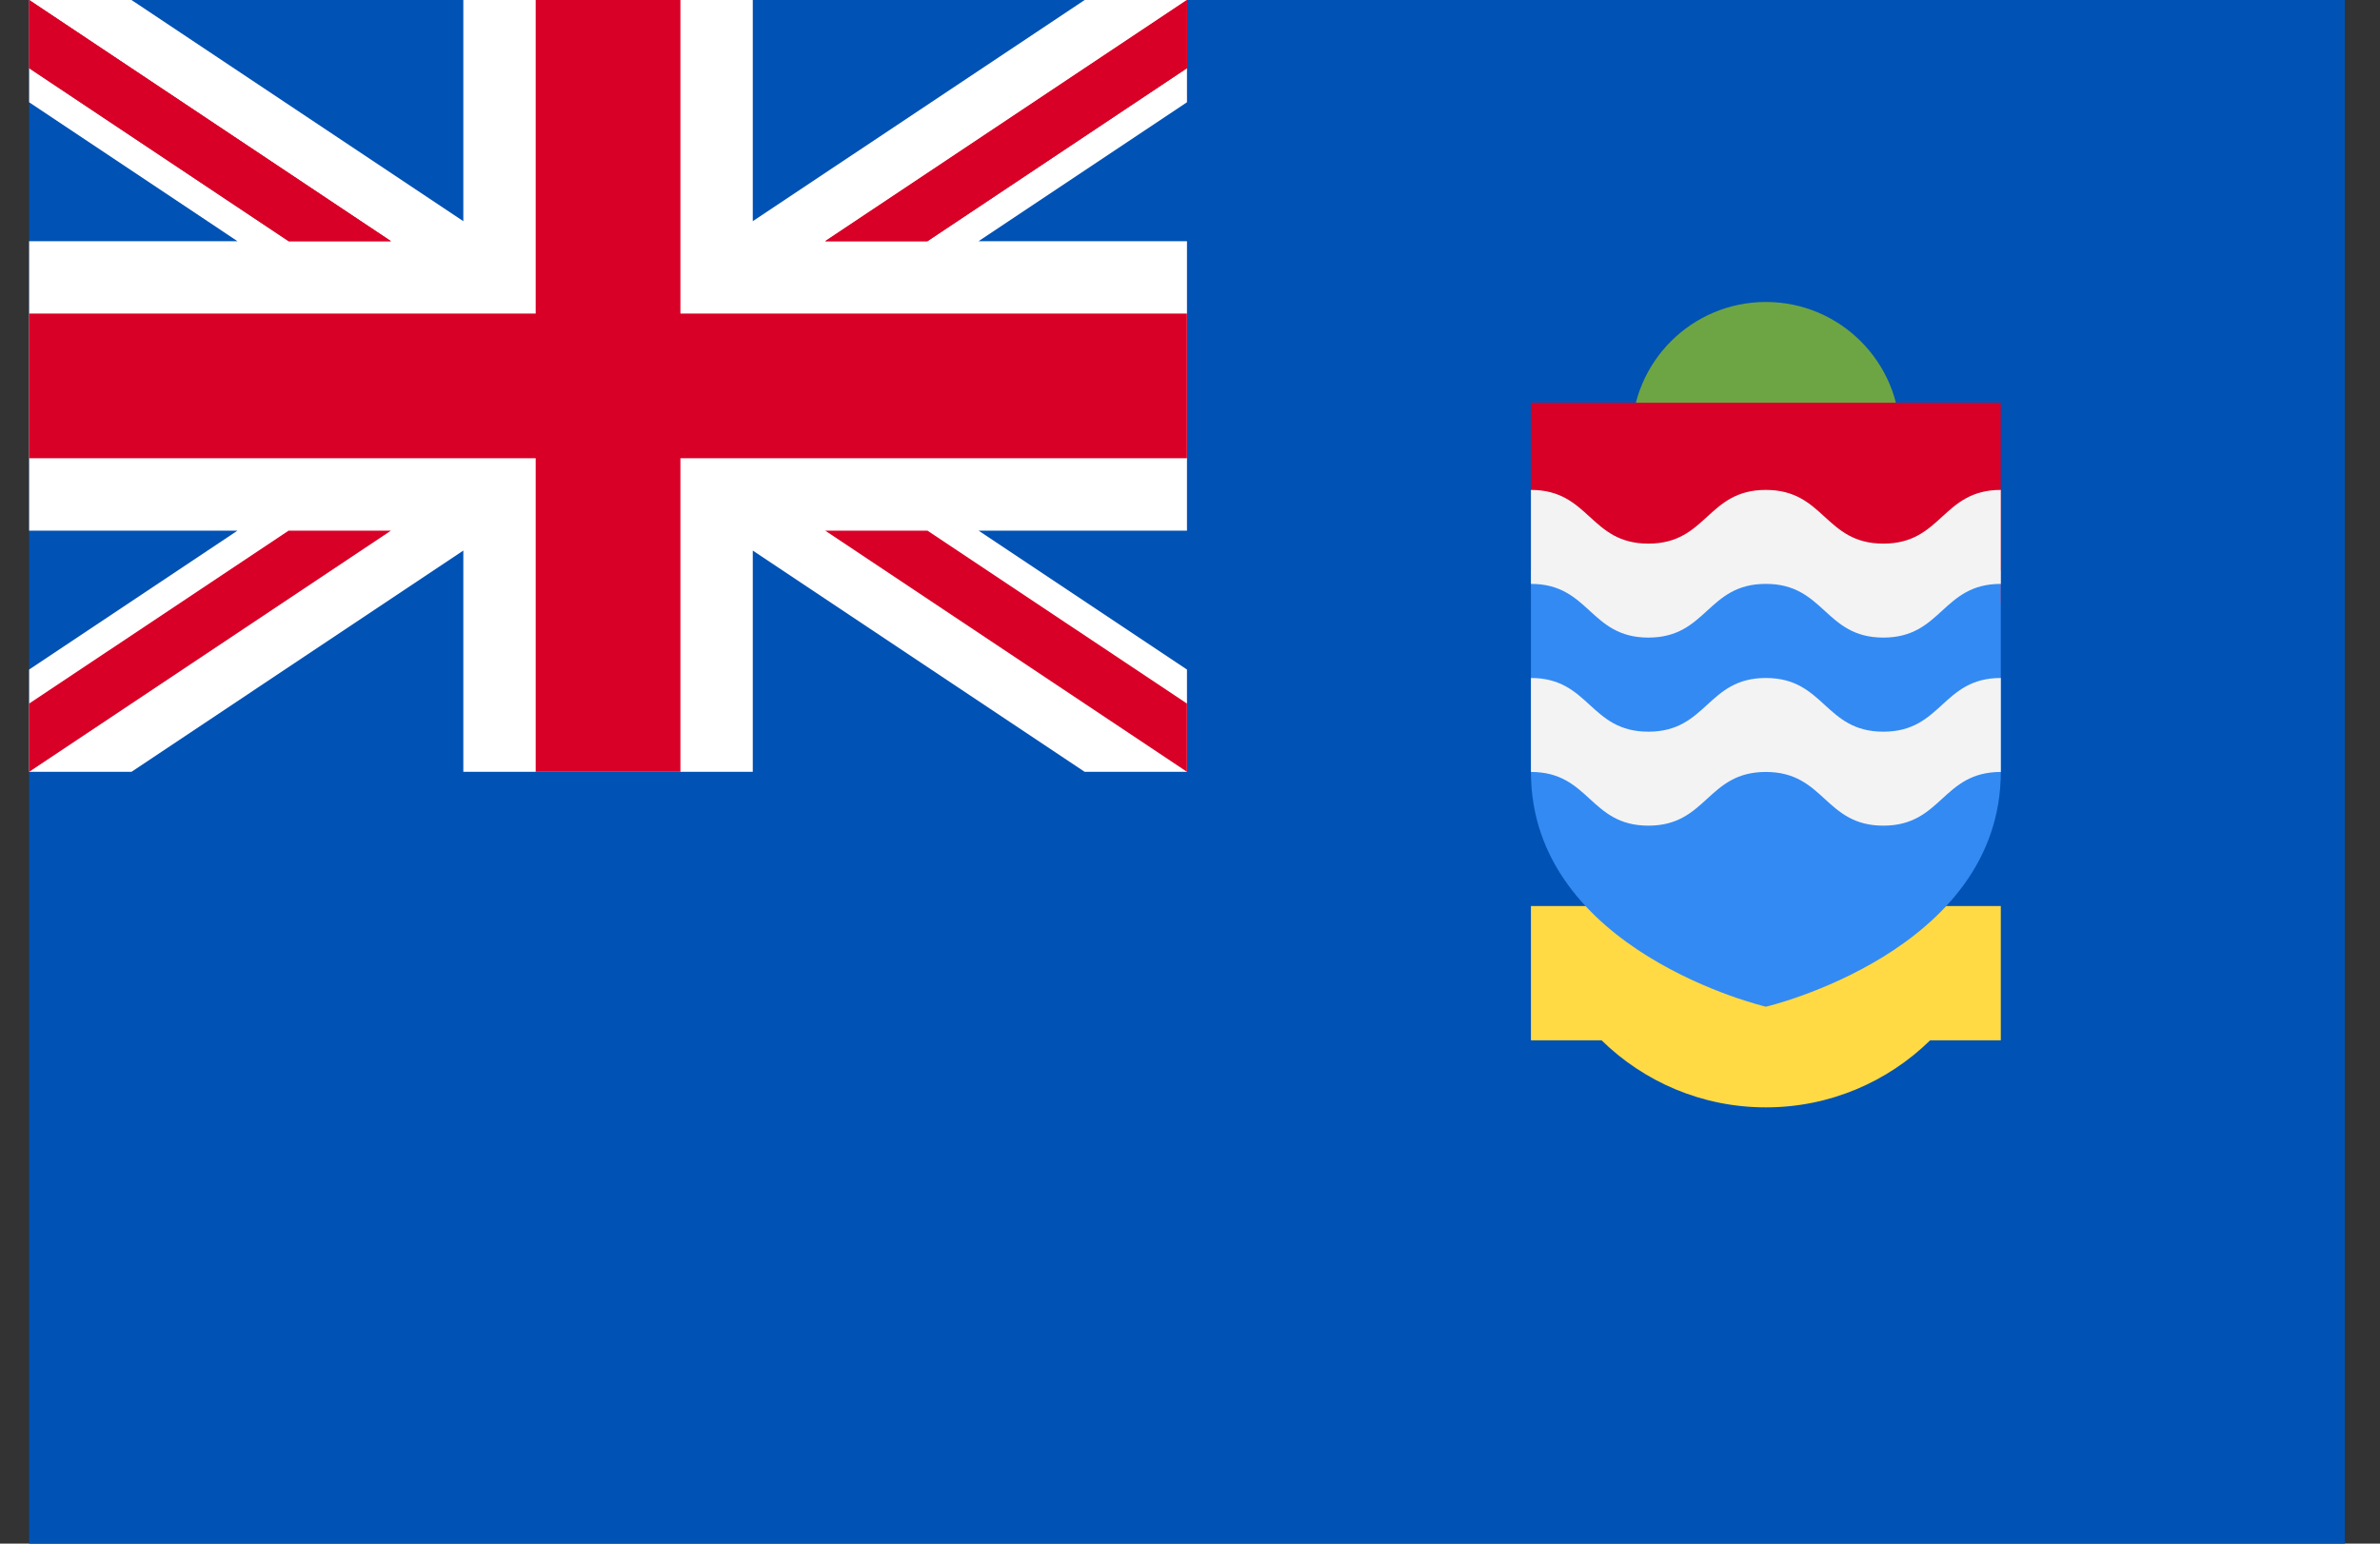 <svg width="37" height="24" viewBox="0 0 37 24" fill="none" xmlns="http://www.w3.org/2000/svg">
<rect x="0" y="0" width="37" height="24" fill="#333333" stroke="none"/>
<g clip-path="url(#clip0_15_832)">
<path d="M0.453 9.15527e-05H36.453V24H0.453V9.15527e-05Z" fill="#0052B4"/>
<path d="M27.453 8.869C28.605 8.869 29.54 7.935 29.54 6.782C29.54 5.63 28.605 4.695 27.453 4.695C26.3 4.695 25.366 5.63 25.366 6.782C25.366 7.935 26.3 8.869 27.453 8.869Z" fill="#6DA544"/>
<path d="M23.8 6.261H31.104V9.391H23.8V6.261Z" fill="#D80027"/>
<path d="M23.8 14.087V16.174H24.898C25.557 16.819 26.458 17.217 27.453 17.217C28.447 17.217 29.348 16.819 30.007 16.174H31.105V14.087H23.8Z" fill="#FFDA44"/>
<path d="M23.8 8.869V12C23.8 14.795 27.453 15.652 27.453 15.652C27.453 15.652 31.105 14.796 31.105 12V8.869H23.8Z" fill="#338AF3"/>
<path d="M27.452 10.541C26.539 10.541 26.539 11.376 25.626 11.376C24.713 11.376 24.713 10.541 23.8 10.541V12.002C24.713 12.002 24.713 12.837 25.626 12.837C26.539 12.837 26.539 12.002 27.452 12.002C28.366 12.002 28.366 12.837 29.279 12.837C30.192 12.837 30.192 12.002 31.105 12.002V10.541C30.192 10.541 30.192 11.376 29.279 11.376C28.366 11.376 28.366 10.541 27.452 10.541ZM27.452 7.617C26.539 7.617 26.539 8.452 25.626 8.452C24.713 8.452 24.713 7.617 23.8 7.617V9.078C24.713 9.078 24.713 9.913 25.626 9.913C26.539 9.913 26.539 9.078 27.452 9.078C28.366 9.078 28.366 9.913 29.279 9.913C30.192 9.913 30.192 9.078 31.105 9.078V7.617C30.192 7.617 30.192 8.452 29.279 8.452C28.366 8.452 28.366 7.617 27.452 7.617Z" fill="#F3F3F3"/>
<path d="M18.453 9.15527e-05V1.59L15.213 3.75H18.453V8.25H15.213L18.453 10.41V12H16.862L11.703 8.56V12H7.203V8.56L2.044 12H0.453V10.41L3.692 8.25H0.453V3.75H3.692L0.453 1.59V9.15527e-05H2.044L7.203 3.439V9.15527e-05H11.703V3.439L16.862 9.15527e-05H18.453Z" fill="white"/>
<path d="M10.578 -0H8.328V4.875H0.453V7.125H8.328V12H10.578V7.125H18.453V4.875H10.578V-0Z" fill="#D80027"/>
<path d="M0.453 -0V1.06L4.487 3.75H6.078L0.453 -0ZM18.453 -0V1.06L14.418 3.75H12.828L18.453 -0Z" fill="#D80027"/>
<path d="M0.453 -0V1.06L4.487 3.75H6.078L0.453 -0ZM18.453 -0V1.06L14.418 3.75H12.828L18.453 -0ZM0.453 12V10.939L4.487 8.25H6.078L0.453 12ZM18.453 12V10.939L14.418 8.25H12.828L18.453 12Z" fill="#D80027"/>
</g>
<defs>
<clipPath id="clip0_15_832">
<rect width="36" height="24" fill="white" transform="translate(0.453)"/>
</clipPath>
</defs>
</svg>
